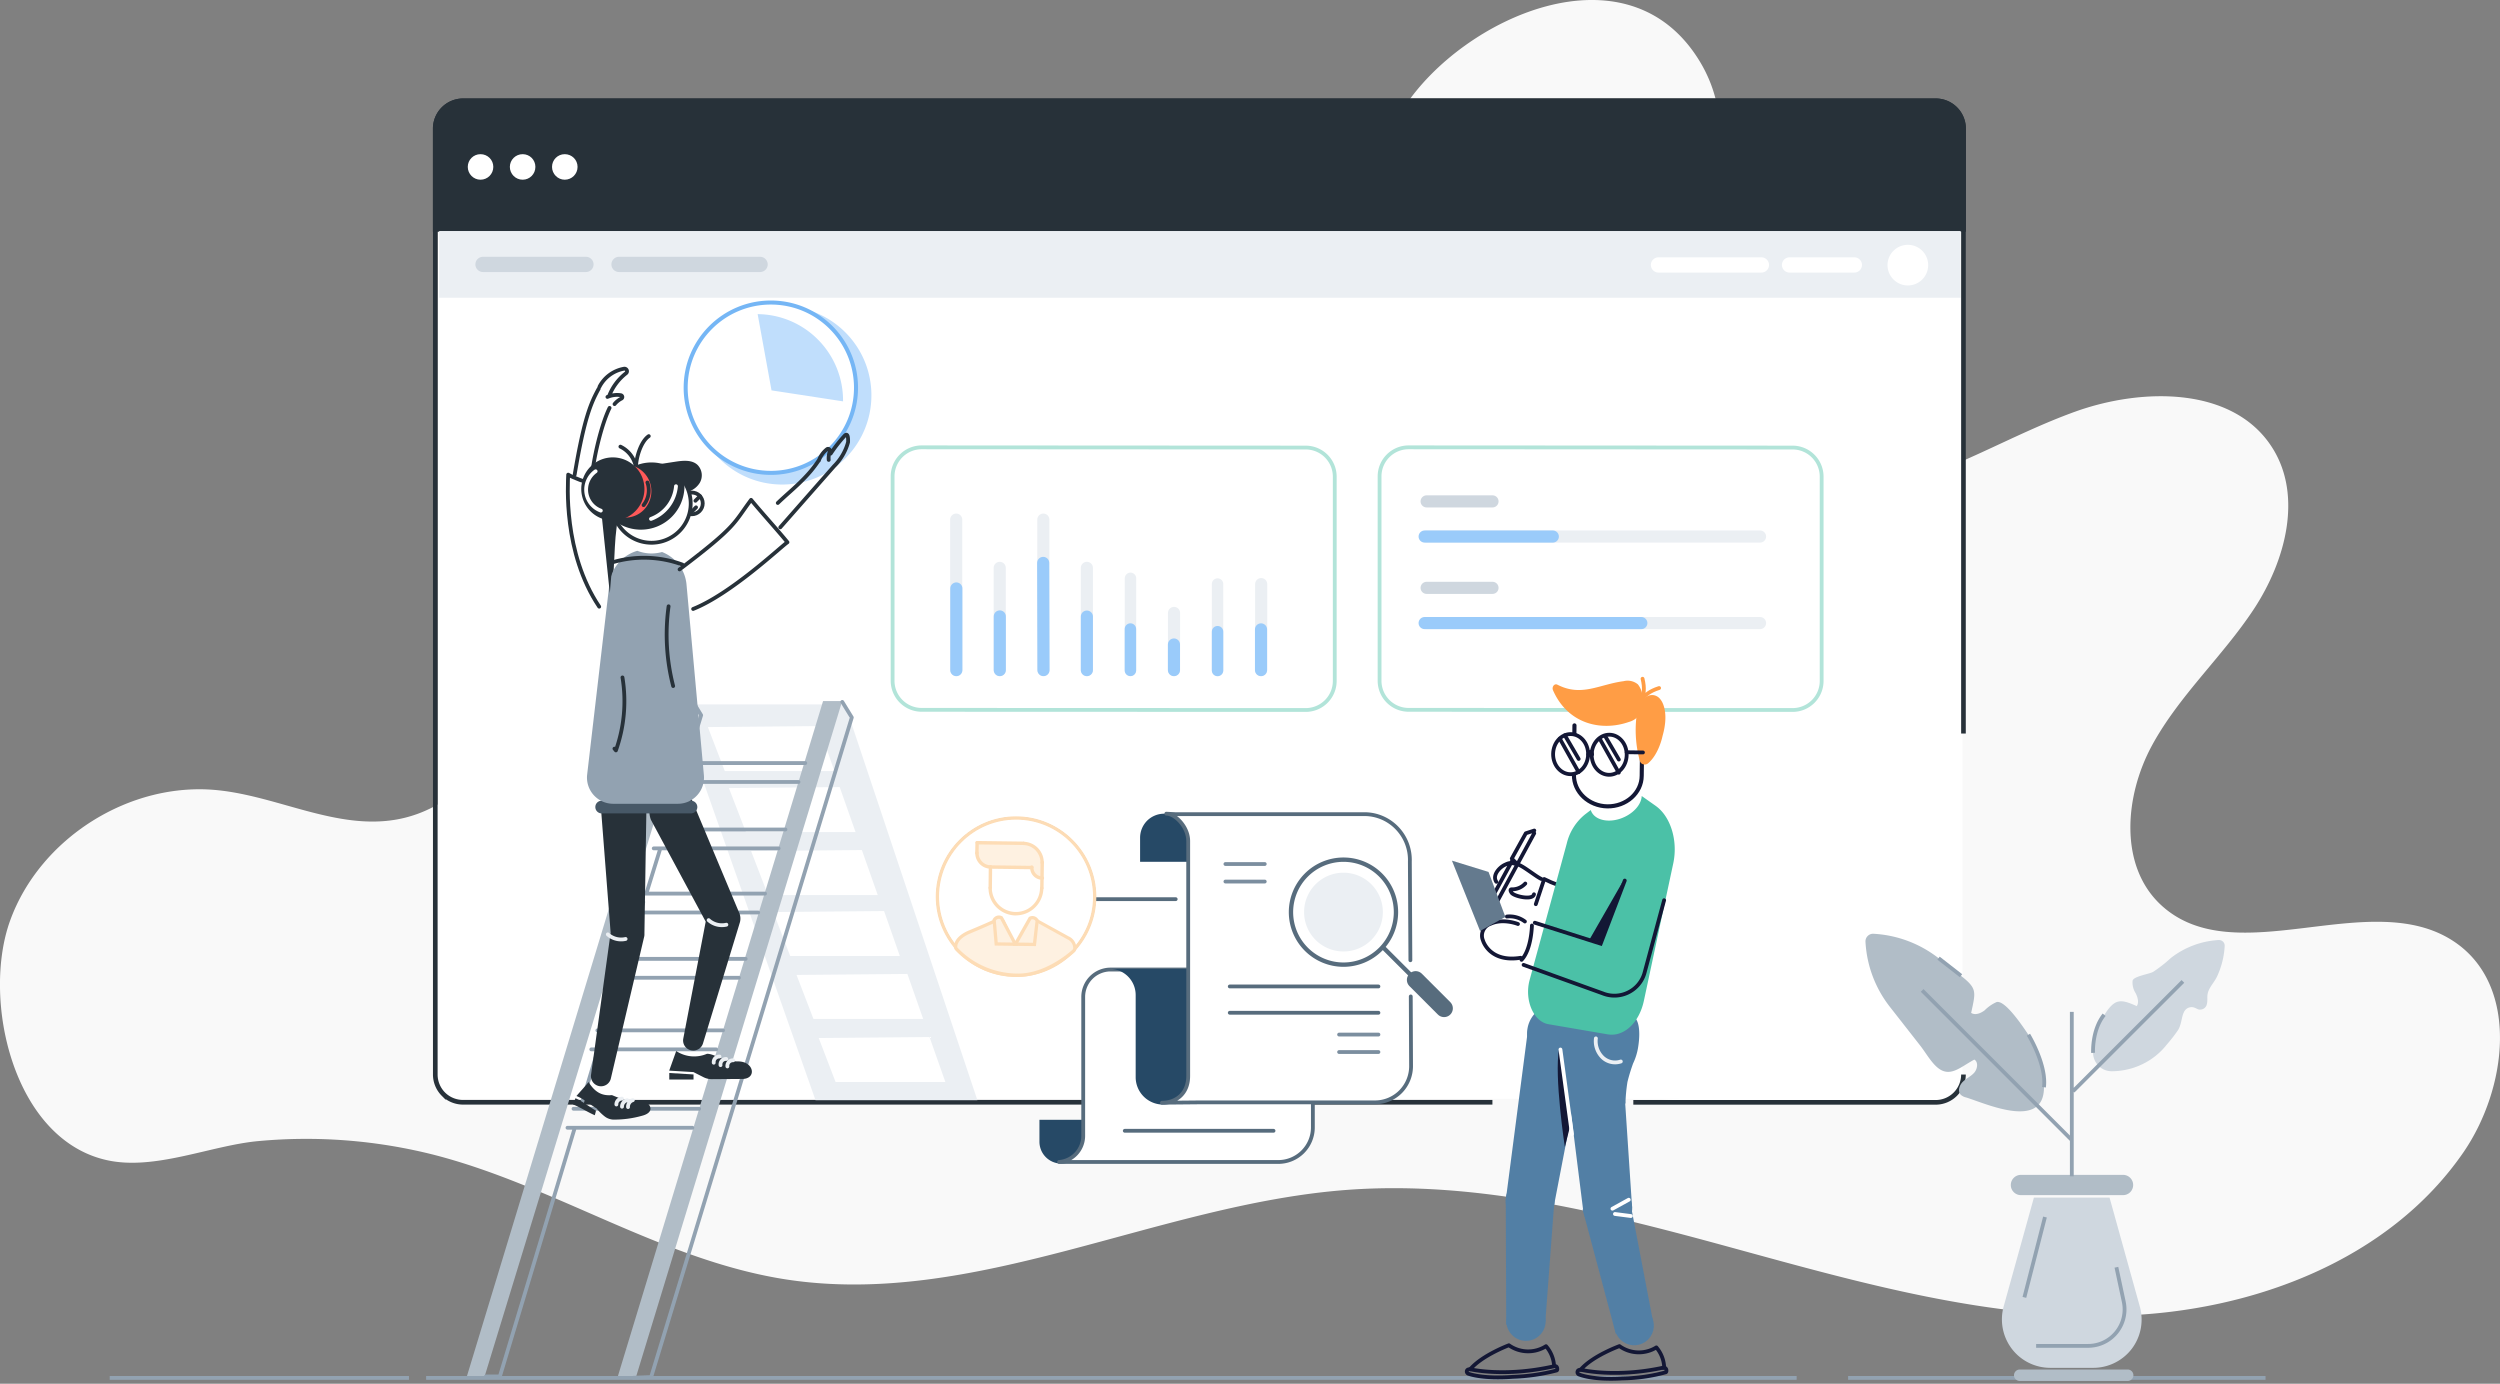 <svg xmlns="http://www.w3.org/2000/svg" width="271" height="150" fill="none" viewBox="0 0 271 150"><rect x="0" y="0" width="271" height="150" fill="#808080" stroke="none"/><g clip-path="url(#clip0_455_30274)"><path fill="#F9F9F9" d="M1.083 99.832C4.314 90.84 14.1 84.682 23.605 85.659c6.554.67 12.868 4.314 19.348 3.182 6.876-1.19 11.835-7.612 13.687-14.331 1.86-6.728 1.29-13.844 1.182-20.812-.116-6.975.347-14.29 3.942-20.249 4.447-7.397 13.67-11.57 22.15-10.017 21.365 3.918 9.472 32.35 24.613 42.077 19.423 12.497 31.944-16.117 35.234-29.845 1.975-8.29 3.785-16.852 8.438-24.001 6.34-9.745 24.275-17.935 32.085-4.96 5.992 9.977-2.19 21.176-1.959 31.532.265 12.108 10.893 17.356 22.084 14.67 7.199-1.72 13.596-5.786 20.563-8.29 7.389-2.645 17.208-2.686 21.374 3.967 3.281 5.232 1.38 12.25-2.009 17.415-3.397 5.165-8.133 9.405-11.075 14.835-2.942 5.439-3.57 12.951.918 17.2 8.066 7.62 22.86-2.166 31.985 4.132 6.934 4.794 5.653 15.761.884 22.729-8.058 11.72-22.885 17.274-37.093 17.712-14.216.438-28.134-3.496-41.87-7.257-13.728-3.761-27.779-7.405-41.961-6.372-20.638 1.512-40.499 12.868-60.938 9.711-13.323-2.066-24.985-10.091-38.019-13.472a56.3 56.3 0 00-19.166-1.521c-5.141.472-11.224 3.224-16.415 2.067-10.19-2.257-13.562-17.398-10.504-25.928z"/><path fill="#fff" d="M47.433 21.993h165.299v94.634a2.477 2.477 0 01-2.48 2.48H49.929a2.482 2.482 0 01-2.48-2.48V21.993h-.016z"/><path stroke="#273139" stroke-width=".504" d="M161.778 119.487H50.201c-.801 0-1.57-.314-2.132-.876a3.022 3.022 0 01-.884-2.141V13.943a3.018 3.018 0 013.016-3.017h159.622a3.017 3.017 0 013.016 3.017v65.574"/><path fill="#fff" d="M212.839 116.478a3.018 3.018 0 01-3.016 3.017h-32.771"/><path stroke="#273139" stroke-width=".504" d="M212.839 116.478a3.018 3.018 0 01-3.016 3.017h-32.771"/><path fill="#273139" stroke="#273139" stroke-width=".504" d="M50.193 10.926H209.84a3.018 3.018 0 013.017 3.017v10.926H47.176V13.943a3.023 3.023 0 013.017-3.017z"/><path fill="#fff" d="M52.086 19.48c.769 0 1.388-.62 1.388-1.388 0-.769-.62-1.38-1.388-1.38-.769 0-1.38.62-1.38 1.38 0 .76.62 1.389 1.38 1.389zm4.57 0c.769 0 1.38-.62 1.38-1.388 0-.769-.611-1.38-1.38-1.38-.768 0-1.388.62-1.388 1.38 0 .76.62 1.389 1.388 1.389zm4.563 0c.768 0 1.388-.62 1.388-1.388 0-.769-.62-1.38-1.388-1.38-.769 0-1.38.62-1.38 1.38 0 .76.62 1.389 1.38 1.389z"/><path fill="#fff" stroke="#B2E4D9" stroke-width=".413" d="M141.529 76.963l-41.622-.016a3.155 3.155 0 01-3.149-3.157V51.64a3.155 3.155 0 013.157-3.15l41.623.025a3.154 3.154 0 013.149 3.15v22.15a3.15 3.15 0 01-3.158 3.148z"/><path stroke="#EBEFF3" stroke-linecap="round" stroke-linejoin="round" stroke-width="1.314" d="M103.651 56.326v16.29"/><path stroke="#9ACBFA" stroke-linecap="round" stroke-linejoin="round" stroke-width="1.314" d="M103.667 63.789v8.852"/><path stroke="#EBEFF3" stroke-linecap="round" stroke-linejoin="round" stroke-width="1.314" d="M108.37 61.557v11.059"/><path stroke="#9ACBFA" stroke-linecap="round" stroke-linejoin="round" stroke-width="1.314" d="M108.378 66.822v5.819"/><path stroke="#EBEFF3" stroke-linecap="round" stroke-linejoin="round" stroke-width="1.314" d="M113.098 56.326v16.29"/><path stroke="#9ACBFA" stroke-linecap="round" stroke-linejoin="round" stroke-width="1.314" d="M113.081 61.02l.033 11.62"/><path stroke="#EBEFF3" stroke-linecap="round" stroke-linejoin="round" stroke-width="1.314" d="M136.711 63.318v9.298"/><path stroke="#9ACBFA" stroke-linecap="round" stroke-linejoin="round" stroke-width="1.314" d="M136.694 68.227v4.414"/><path stroke="#EBEFF3" stroke-linecap="round" stroke-linejoin="round" stroke-width="1.314" d="M127.264 66.442v6.174"/><path stroke="#9ACBFA" stroke-linecap="round" stroke-linejoin="round" stroke-width="1.314" d="M127.256 69.864v2.777"/><path stroke="#EBEFF3" stroke-linecap="round" stroke-linejoin="round" stroke-width="1.314" d="M117.817 61.557v11.059"/><path stroke="#9ACBFA" stroke-linecap="round" stroke-linejoin="round" stroke-width="1.314" d="M117.817 66.839v5.802"/><path stroke="#EBEFF3" stroke-linecap="round" stroke-linejoin="round" stroke-width="1.24" d="M122.545 62.69v9.96"/><path stroke="#9ACBFA" stroke-linecap="round" stroke-linejoin="round" stroke-width="1.24" d="M122.536 68.186v4.488"/><path stroke="#EBEFF3" stroke-linecap="round" stroke-linejoin="round" stroke-width="1.24" d="M131.983 63.31v9.34"/><path stroke="#9ACBFA" stroke-linecap="round" stroke-linejoin="round" stroke-width="1.24" d="M131.983 68.475v4.207"/><path fill="#EBEFF3" fill-rule="evenodd" d="M91.609 76.36H73.302l15.1 42.903h17.547L91.609 76.36zm-14.877 2.455l12.009-.108 1.71 4.877H78.568l-1.835-4.77zm14.29 6.504l-12.009.108 1.843 4.768h11.885l-1.719-4.876zm-9.604 6.934l12.01-.107 1.718 4.876H83.253l-1.835-4.769zm14.414 6.505l-12.009.108 1.835 4.768h11.885l-1.71-4.876zm-7.653 11.695l-1.835-4.769 12.017-.107 1.711 4.876H88.179zm12.579 1.959l-12.009.107 1.827 4.769h11.901l-1.719-4.876z" clip-rule="evenodd"/><path fill="#B1BDC7" d="M89.22 75.996h2.075L68.92 149.34h-1.99l22.29-73.344zm-16.298-.256h2.083l-22.473 73.467h-1.926L72.922 75.74z"/><path stroke="#92A2B1" stroke-linecap="round" stroke-linejoin="round" stroke-width=".413" d="M91.303 76.087l1.033 1.686-21.753 71.501-1.934.074m-6.389-26.944l-8.075 26.804h-1.512m12.124-35.358l-1.868 6.215m4.323-14.009l-1.678 5.463m4.157-13.736l-1.504 4.926m3.323-10.646l-1.463 4.72m3.653-11.877l-1.52 4.885m2.752-13.96l1.033 1.694-1.422 4.645m-1.562 2.596h13.538m-12.885-2.05h13.62m-16.43 9.248h13.538m-12.877-2.049h13.62m-16.496 9h13.538m-12.877-2.05h13.62m-16.372 9.125h13.538m-12.877-2.05h13.612m-16.736 9.811h13.538m-12.877-2.058h13.62m-16.86 10.554h13.538m-12.884-2.058h13.62"/><path fill="#fff" stroke="#B2E4D9" stroke-width=".413" d="M194.318 76.963l-41.623-.016a3.15 3.15 0 01-3.149-3.157V51.64a3.149 3.149 0 013.149-3.15l41.623.025a3.154 3.154 0 013.149 3.15v22.15a3.149 3.149 0 01-3.149 3.148z"/><path stroke="#CFD7DF" stroke-linecap="round" stroke-linejoin="round" stroke-width="1.314" d="M154.646 54.35h7.141"/><path stroke="#EBEFF3" stroke-linecap="round" stroke-linejoin="round" stroke-width="1.314" d="M154.646 58.16h36.142"/><path stroke="#9ACBFA" stroke-linecap="round" stroke-linejoin="round" stroke-width="1.314" d="M154.431 58.16h13.893"/><path stroke="#CFD7DF" stroke-linecap="round" stroke-linejoin="round" stroke-width="1.314" d="M154.646 63.723h7.141"/><path stroke="#EBEFF3" stroke-linecap="round" stroke-linejoin="round" stroke-width="1.314" d="M154.646 67.541h36.142"/><path stroke="#9ACBFA" stroke-linecap="round" stroke-linejoin="round" stroke-width="1.314" d="M154.431 67.541h23.489"/><path fill="#EBEFF3" d="M212.534 25.043H47.606v7.232h164.928v-7.232z"/><path fill="#fff" d="M179.78 27.894h11.157a.83.83 0 01.827.827.83.83 0 01-.827.826H179.78a.83.83 0 01-.827-.826.83.83 0 01.827-.827zm14.207 0h7.025a.83.83 0 01.827.827.83.83 0 01-.827.826h-7.025a.829.829 0 01-.826-.826c0-.455.372-.827.826-.827zm12.827 3.05a2.2 2.2 0 002.199-2.207 2.193 2.193 0 00-2.199-2.198 2.205 2.205 0 00-2.207 2.198c0 1.215.992 2.207 2.207 2.207z"/><path fill="#C0DEFC" d="M84.79 52.524c5.34 0 9.67-4.331 9.67-9.67 0-5.34-4.33-9.662-9.67-9.662a9.658 9.658 0 00-9.662 9.662c0 5.339 4.331 9.67 9.662 9.67z"/><path fill="#CFD7DF" d="M52.358 27.836h11.158a.83.83 0 01.827.827.829.829 0 01-.827.826H52.36a.829.829 0 01-.827-.826.83.83 0 01.827-.827zm14.745 0h15.29a.83.83 0 01.827.827.829.829 0 01-.826.826h-15.29a.829.829 0 01-.827-.826c0-.455.372-.827.826-.827z"/><path fill="#fff" stroke="#75B6F5" stroke-width=".438" d="M83.559 51.26c5.091 0 9.232-4.133 9.232-9.233 0-5.1-4.14-9.232-9.232-9.232-5.091 0-9.232 4.133-9.232 9.232a9.23 9.23 0 009.232 9.232z"/><path stroke="#273139" stroke-linecap="round" stroke-linejoin="round" stroke-width=".413" d="M64.954 65.764c-3.934-5.86-3.396-13.34-3.363-14.314 1.24.735 4.678 1.685 5.992 1.727-1.356 3.934-1.025 6.199-1.356 9.695"/><path fill="#fff" stroke="#273139" stroke-linecap="round" stroke-linejoin="round" stroke-width=".413" d="M74.996 55.747c.653 0 1.182-.529 1.182-1.182 0-.653-.529-1.173-1.182-1.173-.653 0-1.173.529-1.173 1.173 0 .645.529 1.182 1.173 1.182z"/><path fill="#273139" d="M74.096 53.383a2.225 2.225 0 001.752-1.033 1.612 1.612 0 00-.232-1.95c-.603-.57-1.553-.48-2.372-.356l-1.62.248c-.19.025-.38.075-.553.157-.422.323-.546.91-.29 1.372.537 1.075 2.199 1.662 3.314 1.562zm.909 33.341l5.058 12.067.074.165c.14.34.165.711.058 1.058l-4 13.117a1.096 1.096 0 01-1.306.719 1.093 1.093 0 01-.827-1.24l2.579-13.447.124 1.24-6.199-11.522a2.471 2.471 0 011.14-3.082 2.464 2.464 0 013.191.752c.058.033.075.107.108.173zm-4.935.984l-.214 13.43v.174a.905.905 0 01-.025.215l-3.604 15.331a1.093 1.093 0 01-1.28.876 1.1 1.1 0 01-.869-1.289l2.15-15.596-.026.389-1.041-13.398a2.477 2.477 0 012.29-2.347 2.469 2.469 0 012.62 1.967c.008.083.008.165 0 .248z"/><path stroke="#273139" stroke-linecap="round" stroke-linejoin="round" stroke-width=".413" d="M67.252 48.416a3.05 3.05 0 011.694 2.298c-.025-1.042.521-2.852 1.38-3.438"/><path fill="#fff" stroke="#273139" stroke-linecap="round" stroke-linejoin="round" stroke-width=".413" d="M74.872 54.582a4.251 4.251 0 01-7.967 2.066c-.017 0-.025-.033-.033-.05a4.259 4.259 0 01.545-4.81 4.259 4.259 0 014.695-1.182 4.257 4.257 0 012.76 3.967v.009z"/><path fill="#273139" d="M74.195 52.706a4.721 4.721 0 01-4.72 4.71c-.917 0-1.81-.264-2.57-.768-.017 0-.025-.033-.033-.05a4.256 4.256 0 011.545-5.694 4.257 4.257 0 015.753 1.339c.016.157.025.314.025.463z"/><path fill="#FF5959" d="M68.624 50.499a4.23 4.23 0 01-.595 5.29 2.153 2.153 0 01-.355.314 2.784 2.784 0 002.107-.827 2.894 2.894 0 00-1.157-4.777z"/><path fill="#273139" d="M69.856 53.003c0 1.38-.835 2.637-2.108 3.166a3.427 3.427 0 01-4.48-4.472 3.422 3.422 0 013.166-2.116 3.429 3.429 0 013.422 3.422z"/><path stroke="#EBEFF3" stroke-linecap="round" stroke-linejoin="round" stroke-width=".413" d="M65.888 101.287a2.158 2.158 0 001.926.496"/><path fill="#273139" d="M63.797 117.296c.628.984 1.33 1.529 2.538 1.414 1.041.429 1.52.661 2.719.537 1.19-.124 2.306 1.256.537 1.703a11 11 0 01-3.157.413 1.642 1.642 0 01-.934-.38 5.218 5.218 0 01-.827-.827c-.744-.438-1.38-1.041-2.19-1.347.447-.513.901-1 1.314-1.513zm-1.413 1.753l-.273.669c.827.331 1.562.827 2.364 1.174.05-.166.091-.331.132-.496-.76-.43-1.421-.992-2.223-1.347z"/><path stroke="#EBEFF3" stroke-linecap="round" stroke-linejoin="round" stroke-width=".413" d="M66.814 119.726c0-.165.058-.322.174-.446a.625.625 0 01.43-.19m.007.876c0-.339.24-.628.563-.702m.091.743a.75.75 0 01.52-.752m8.216-19.513c.52.471 1.248.653 1.925.495"/><path fill="#273139" d="M73.302 113.933a3.531 3.531 0 003.339.297c.851 0 1.612.827 3.364.827 1.752 0 2.05 1.901.454 1.901l-3.256.024a2.011 2.011 0 01-.975-.231l-1.058-.537-2.629-.157.76-2.124z"/><path fill="#273139" d="M72.55 116.313v.711h2.628v-.554l-2.628-.157z"/><path stroke="#EBEFF3" stroke-linecap="round" stroke-linejoin="round" stroke-width=".413" d="M77.368 115.197a.638.638 0 01.157-.479.633.633 0 01.471-.19m.108.934a.593.593 0 01.149-.48.608.608 0 01.47-.19m.125.81a.638.638 0 01.157-.479.633.633 0 01.47-.19"/><path fill="#475867" d="M65.17 88.17h9.785a.692.692 0 00.636-.685.692.692 0 00-.636-.686H65.17a.686.686 0 00-.636.686c0 .363.281.66.636.686z"/><path fill="#92A2B1" d="M73.467 87.13h-6.992a2.85 2.85 0 01-2.124-.951 2.834 2.834 0 01-.703-2.224l2.439-20.893a4.246 4.246 0 013-3.356 4.222 4.222 0 002.678.132 4.188 4.188 0 012.661 3.612l1.876 20.572a2.842 2.842 0 01-.727 2.181 2.805 2.805 0 01-2.108.926z"/><path stroke="#273139" stroke-linecap="round" stroke-linejoin="round" stroke-width=".413" d="M73.665 61.723c6.249-4.72 5.836-4.984 7.753-7.538 1.132 1.372 2.818 3.223 3.942 4.596-.801.562-6.124 5.595-10.223 7.231M64.078 52.458c.182-2.612 1.108-6.422 2-8.24m-3.785 7.24c1.041-6.2 1.785-7.819 2.612-9.331m1.149.735a5.8 5.8 0 011.802-2.397.272.272 0 00.09-.33.273.273 0 00-.305-.166 3.746 3.746 0 00-2.654 1.95m1.629 1.885a2.34 2.34 0 01.719-.586.191.191 0 00.124-.215.202.202 0 00-.182-.166c-.488-.074-.984 0-1.43.19m24.555 7.521a5.855 5.855 0 001.53-2.62c.024-.578-.059-.991-.348-.719a15.414 15.414 0 00-1.537 1.96m-.215.685a2.202 2.202 0 01.116-.925.193.193 0 00-.066-.232.187.187 0 00-.24 0 2.77 2.77 0 00-.884 1.24m-4.174 7.223l5.818-6.611m-6.091 3.975c1.041-1 2.124-1.86 3.132-2.959.48-.512.918-1.066 1.306-1.653M67.475 73.434c.438 2.653.19 5.373-.71 7.91l-.158-.19m5.868-15.431a22.42 22.42 0 00.496 8.645m-6.736-13.364a12.04 12.04 0 017.736.198M70.178 52.3c.297.836.14 1.761-.413 2.456"/><path stroke="#fff" stroke-linecap="round" stroke-linejoin="round" stroke-width=".413" d="M73.277 52.706a4.178 4.178 0 01-2.71 3.545m-5.439-.901a2.42 2.42 0 01-1.57-1.958 2.455 2.455 0 011.008-2.306"/><path stroke="#273139" stroke-linecap="round" stroke-linejoin="round" stroke-width=".413" d="M75.385 54.284l.496-.495m-.926 1.711l.496-.505"/><path fill="#273139" d="M66.103 64.31l.678-8-1.537-.249.86 8.249z"/><path fill="#C0DEFC" d="M91.386 43.507l-7.753-1.19-1.504-8.265a9.324 9.324 0 016.587 2.81 9.346 9.346 0 012.67 6.645z"/><path stroke="#92A2B1" stroke-width=".413" d="M46.193 149.365h148.563m5.578 0h45.251m-233.692 0h32.44"/><path fill="#264966" d="M112.685 121.388h4.735v2.372a2.367 2.367 0 01-2.372 2.372 2.367 2.367 0 01-2.372-2.372v-2.372h.009z"/><path fill="#fff" stroke="#576C7D" stroke-linecap="round" stroke-linejoin="round" stroke-width=".413" d="M114.809 125.958a2.845 2.845 0 002.612-2.835v-15.058a2.968 2.968 0 012.958-2.968h18.969a2.965 2.965 0 012.967 2.968v14.149a3.748 3.748 0 01-3.753 3.744h-23.753z"/><path fill="#264966" d="M120.503 105.031a2.839 2.839 0 012.604 2.835v8.902a2.97 2.97 0 002.967 2.967 2.964 2.964 0 002.959-2.967v-11.737h-8.53zm5.687-16.827a2.606 2.606 0 012.611 2.612v2.603h-5.215v-2.603c0-.695.273-1.356.761-1.852a2.629 2.629 0 011.843-.76z"/><path fill="#fff" d="M152.927 108.015l.033 7.546a3.953 3.953 0 01-1.141 2.785 3.906 3.906 0 01-2.768 1.149h-18.828l-4.265.041c1.521 0 2.843-.983 2.843-2.892V91.163c0-1.53-1.421-2.96-2.372-2.96l.951.05h20.522c1.347 0 2.628.554 3.554 1.53a4.974 4.974 0 011.372 3.62l.058 10.686"/><path stroke="#576C7D" stroke-linecap="round" stroke-linejoin="round" stroke-width=".413" d="M152.927 108.015l.033 7.546a3.953 3.953 0 01-1.141 2.785 3.906 3.906 0 01-2.768 1.149h-18.828l-4.265.041c1.521 0 2.843-.983 2.843-2.892V91.163c0-1.53-1.421-2.96-2.372-2.96l.951.05h20.522c1.347 0 2.628.554 3.554 1.53a4.974 4.974 0 011.372 3.62l.058 10.686"/><path stroke="#7B8E9F" stroke-linecap="round" stroke-linejoin="round" stroke-width=".413" d="M132.835 93.659h4.264m-4.264 1.901h4.264"/><path stroke="#576C7D" stroke-linecap="round" stroke-linejoin="round" stroke-width=".413" d="M133.306 106.932h16.116m-16.116 2.852h16.116"/><path stroke="#7B8E9F" stroke-linecap="round" stroke-linejoin="round" stroke-width=".413" d="M145.158 112.147h4.264m-4.264 1.893h4.264"/><path stroke="#576C7D" stroke-linecap="round" stroke-linejoin="round" stroke-width=".413" d="M121.925 122.578h16.125"/><path stroke="#576C7D" stroke-linecap="round" stroke-linejoin="round" stroke-width=".471" d="M145.637 104.568a5.692 5.692 0 005.686-5.694 5.686 5.686 0 00-5.686-5.686 5.693 5.693 0 00-5.695 5.686 5.695 5.695 0 005.695 5.694zm4.265-1.901l6.637 6.637"/><path stroke="#576C7D" stroke-linecap="round" stroke-linejoin="round" stroke-width="1.901" d="M153.456 106.221l3.083 3.083"/><path fill="#EBEFF3" d="M145.629 103.139a4.267 4.267 0 004.273-4.265 4.273 4.273 0 00-4.273-4.273 4.266 4.266 0 00-4.265 4.273 4.265 4.265 0 004.265 4.265z"/><path stroke="#576C7D" stroke-linecap="round" stroke-width=".413" d="M110.503 97.469h16.943"/><path fill="#527FA5" d="M165.423 145.348a2.13 2.13 0 002.124-2.133c0-1.173-.95-2.124-2.124-2.124a2.13 2.13 0 00-2.132 2.124c0 1.174.95 2.133 2.132 2.133zm.438-12.513a2.647 2.647 0 002.645-2.645 2.647 2.647 0 00-2.645-2.645 2.647 2.647 0 00-2.645 2.645 2.642 2.642 0 002.645 2.645zm2.934-17.605a3.203 3.203 0 003.199-3.207 3.196 3.196 0 00-3.199-3.198 3.203 3.203 0 100 6.405z"/><path fill="#527FA5" d="M163.274 143.596l-.049-13.58 5.256.347-.967 12.91-4.24.323z"/><path fill="#527FA5" d="M171.911 112.742l-3.454 17.911-5.191-.877 2.405-18.464 6.24 1.43zm5.24 33.085a2.13 2.13 0 002.124-2.132c0-1.174-.95-2.124-2.124-2.124a2.13 2.13 0 00-2.132 2.124c0 1.173.959 2.132 2.132 2.132zm-2.868-12.207a2.642 2.642 0 002.645-2.645 2.642 2.642 0 00-2.645-2.645 2.647 2.647 0 00-2.645 2.645 2.647 2.647 0 002.645 2.645z"/><path fill="#527FA5" d="M172.514 115.867a3.198 3.198 0 003.199-3.207 3.191 3.191 0 00-3.199-3.199 3.203 3.203 0 100 6.406zm2.645 28.737l-3.603-13.497 5.132-.934 2.496 13.042-4.025 1.389z"/><path fill="#527FA5" d="M175.705 112.569l1.215 18.332-5.306.272-2.306-18.406 6.397-.198z"/><path fill="#527FA5" d="M177.556 113.627a6.431 6.431 0 01-.529 1.653c-.239.661-.446 1.33-.611 2.008-.124.785-.199 1.57-.215 2.364l-2.364-2.81c-.901-.645-1.355-2.265-1.05-4.042.372-2.157 1.843-1.653 2.976-2.38 1.876-1.182 2.165 1.05 1.793 3.207z"/><path stroke="#EBEFF3" stroke-linecap="round" stroke-linejoin="round" stroke-width=".413" d="M175.697 115.065a1.971 1.971 0 01-1.976-.438 2.47 2.47 0 01-.727-2.066"/><path stroke="#fff" stroke-linecap="round" stroke-linejoin="round" stroke-width=".413" d="M176.556 130.049l-1.769.976m2 .793l-1.727-.223"/><path fill="#131735" d="M169.002 113.685s.992 6.347 1.289 8.017l-.661 2.636s-1.173-7.661-.628-10.653z"/><path stroke="#131735" stroke-linecap="round" stroke-linejoin="round" stroke-width=".413" d="M168.919 95.898s-.305 0-1.529-.611l-.909 2.727"/><path stroke="#fff" stroke-linecap="round" stroke-linejoin="round" stroke-width=".413" d="M169.151 113.767l1.248 9.166"/><path fill="#4BC1A7" d="M179.482 87.36l-1.521-1.074c-.033.959-.967 1.984-2.289 2.447-1.488.512-2.918.099-3.232-.926l-.636.487a5.771 5.771 0 00-1.967 3.141l-4.025 14.794c-.587 2.158.413 4.521 2.041 4.794l6.414 1.099c1.752.306 3.413-1.239 3.926-3.62l3.19-14.918c.521-2.446-.281-5.075-1.901-6.223z"/><path stroke="#131735" stroke-linecap="round" stroke-linejoin="round" stroke-width=".413" d="M165.299 99.89a2.743 2.743 0 00-1.95-.537m1.198.81s-1.603-.644-2.967-.025a1.345 1.345 0 00-.826 1.81s.686 2.422 4.082 1.877"/><path fill="#fff" d="M170.671 78.633l-.057 5.314v.042c-.025 1.86 1.603 3.388 3.628 3.421 2.033.025 3.703-1.454 3.719-3.306l.091-6.959"/><path stroke="#131735" stroke-linecap="round" stroke-linejoin="round" stroke-width=".446" d="M170.671 78.633l-.057 5.314v.042c-.025 1.86 1.603 3.388 3.628 3.421 2.033.025 3.703-1.454 3.719-3.306l.091-6.959"/><path fill="#FF9D45" d="M168.82 74.22c-.314-.166-.636.239-.471.61 1.57 3.588 5.141 4.505 8.224 3.43a2.147 2.147 0 001.115-.727 2.9 2.9 0 00.364-1.892c0-.53-.182-1.041-.504-1.455a1.744 1.744 0 00-1.546-.347c-2.653.347-4.562 1.728-7.182.38z"/><path fill="#FF9D45" d="M177.506 76.914c.1-.57.438-1.066.934-1.364.24-.174.546-.24.835-.19.298.058.554.223.727.471 0 0 1.025 1.124.215 3.959 0 0-.38 1.95-1.57 2.959a.58.58 0 01-.529.1.53.53 0 01-.364-.381 12.634 12.634 0 01-.248-5.554z"/><path stroke="#FF9D45" stroke-linecap="round" stroke-linejoin="round" stroke-width=".413" d="M177.523 76.319s1.05-.645.529-2.744m-.273 2.892s0-1.24 2.067-1.884"/><path fill="#fff" stroke="#131735" stroke-linecap="round" stroke-linejoin="round" stroke-width=".413" d="M172.151 81.774c.016-1.199-.818-2.182-1.868-2.199-1.05-.016-1.909.95-1.926 2.15-.016 1.198.818 2.181 1.868 2.198 1.041.016 1.909-.943 1.926-2.15zm4.182.066c.016-1.199-.818-2.182-1.86-2.199-1.049-.016-1.917.942-1.934 2.15-.016 1.198.819 2.181 1.868 2.198 1.05.016 1.909-.95 1.926-2.15z"/><path fill="#fff" d="M172.167 81.782s.315-.661.414 0h-.414z"/><path stroke="#131735" stroke-linecap="round" stroke-linejoin="round" stroke-width=".413" d="M172.167 81.782s.315-.661.414 0m-3.497-1.711l2.034 3.628m-1.488-3.992l1.496 2.562m2.314-2.14l2.033 3.628m-1.487-3.984l1.496 2.563m.851-.794l1.76.025m-14.529 64.26s-2.918 1.091-4.191 2.603c0 0 3.72.893 9.092-.33a3.582 3.582 0 00-.876-2.174 3.623 3.623 0 01-4.025-.099z"/><path stroke="#131735" stroke-linecap="round" stroke-linejoin="round" stroke-width=".413" d="M159.373 148.431s-.33-.042-.372.198a.267.267 0 00.215.297s1.471.571 4.769.323a21.436 21.436 0 004.736-.686s.132 0 .074-.273c-.057-.281-.338-.19-.338-.19m7.091-2.182s-2.926 1.066-4.207 2.562c0 0 3.719.926 9.058-.248a3.568 3.568 0 00-.851-2.174 3.598 3.598 0 01-4-.14z"/><path stroke="#131735" stroke-linecap="round" stroke-linejoin="round" stroke-width=".413" d="M171.366 148.488s-.323-.049-.364.207a.266.266 0 00.215.314s1.438.62 4.686.413a18.784 18.784 0 004.645-.661s.132 0 .083-.289a.293.293 0 00-.124-.174.25.25 0 00-.215-.025"/><path stroke="#131735" stroke-linecap="round" stroke-width=".413" d="M176.126 95.452l-2.612 6.844-7.14-2.273"/><path stroke="#131735" stroke-linecap="round" stroke-width=".413" d="M165.159 104.593l8.579 3.091a3.382 3.382 0 002.719-.082 3.37 3.37 0 001.785-2.058l2.149-7.96m-14.331 2.744s-.042 2.579-1.124 3.72"/><path stroke="#131735" stroke-linecap="round" stroke-linejoin="round" stroke-width=".413" d="M167.076 95.278c-.537-.24-1.884-1.338-2.438-1.529-.909-.305-1.075-.206-1.521 0-.62.298-1.372 1.158-.917 1.835m3.141.191a1.935 1.935 0 01-1.48.628c-.273 0 0 .413.074.454.414.347 2.215.736 2.348.083m-3.943.702l3.968-7.314m-1.827 3.355l-.603-.611 1.52-2.744.918-.298m-2.438 3.348l-1.827 3.355"/><path fill="#647A8E" d="M160.439 100.915l-3.049-7.62 3.967 1.223 1.826 4.877"/><path fill="#131735" d="M175.895 95.584s-1.959 5.414-2.248 6.596l-1.314-.389"/><path fill="#CFD7DF" d="M226.915 148.274h-4.662a5.24 5.24 0 01-4.174-2.067 5.277 5.277 0 01-.884-4.578l3.281-11.811h8.199l3.281 11.811a5.245 5.245 0 01-.868 4.578 5.26 5.26 0 01-4.173 2.067z"/><path fill="#B1BDC7" d="M219.071 127.355h11.017a1.1 1.1 0 110 2.198h-11.017a1.098 1.098 0 110-2.198zm2.496-9.488c0 4.653-6.24 1.785-8.43 1.099a1.272 1.272 0 01-.587-.289c-.372-.381-.157-1.05.232-1.422.38-.372.9-.595 1.239-.992.339-.405.447-1.132 0-1.405-1.554.827-2.661 2.025-4.041.827-.711-.62-1.265-1.628-1.852-2.372l-3.273-4.182a12.517 12.517 0 01-2.636-7.026.817.817 0 01.24-.644.82.82 0 01.644-.24 12.57 12.57 0 017.025 2.637l2.43 1.909c1.794 1.405 1.604 1.735 1.116 4.033.446.281 1.041.041 1.463-.281.372-.38.81-.678 1.289-.893.934-.264 2.926 2.753 3.447 3.538a10.289 10.289 0 011.694 5.703z"/><path stroke="#92A2B1" stroke-width=".413" d="M208.36 107.362l16.149 16.15"/><path fill="#CFD7DF" d="M226.89 114.131a2.014 2.014 0 001.992 1.992c2.347 0 4.562-1.058 6-2.893.43-.496.835-1.008 1.198-1.537.447-.711.372-1.579.752-2.141a.909.909 0 011-.339c.174.058.331.166.513.215a.745.745 0 00.859-.504c.158-.537-.024-.884.174-1.446.207-.571.703-1.083.95-1.628a8.862 8.862 0 00.827-3.306.62.62 0 00-.182-.472.645.645 0 00-.471-.173 9.305 9.305 0 00-5.174 1.942 14.867 14.867 0 01-1.934 1.513c-.487.256-2.107.471-2.223.958-.041.488.083.967.347 1.372.207.438.372.976.107 1.381-1.818-.827-2.405-.794-3.529.975a7.853 7.853 0 00-1.206 4.091z"/><path stroke="#92A2B1" stroke-width=".413" d="M236.626 106.387l-11.902 11.893m-.14 9.232v-17.828"/><path fill="#B1BDC7" d="M218.939 149.695h11.703c.339 0 .62-.281.62-.62a.624.624 0 00-.62-.62h-11.703a.624.624 0 00-.62.62c0 .339.281.62.62.62z"/><path stroke="#92A2B1" stroke-width=".413" d="M220.716 145.893h5.628a3.95 3.95 0 003.083-1.471 3.962 3.962 0 00.785-3.331l-.793-3.719m-7.744-5.446l-2.232 8.711m7.447-26.506s-.141-2.463 1.198-4.132m-17.951-6.133l2.438 1.901m7.306 6.397s1.992 3.248 1.686 5.694"/><path fill="#fff" d="M110.139 105.717a8.53 8.53 0 100-17.059 8.529 8.529 0 00-8.529 8.53 8.528 8.528 0 008.529 8.529z"/><path fill="#647A8E" d="M110.139 105.816c-4.761 0-8.629-3.868-8.629-8.628s3.868-8.629 8.629-8.629c4.761 0 8.629 3.868 8.629 8.629 0 4.76-3.868 8.628-8.629 8.628zm0-17.05c-4.645 0-8.422 3.777-8.422 8.422 0 4.645 3.777 8.422 8.422 8.422 4.645 0 8.422-3.777 8.422-8.422 0-4.645-3.777-8.422-8.422-8.422z"/><path fill="#FDDCB5" d="M110.139 105.899c-4.802 0-8.703-3.909-8.703-8.703s3.909-8.703 8.703-8.703 8.703 3.91 8.703 8.703c0 4.794-3.909 8.703-8.703 8.703zm0-17.05c-4.604 0-8.348 3.743-8.348 8.347 0 4.604 3.744 8.348 8.348 8.348 4.604 0 8.348-3.744 8.348-8.348 0-4.603-3.744-8.348-8.348-8.348z"/><path fill="#FEF1E1" d="M103.692 102.882a.374.374 0 01-.107-.297c.025-.355.248-1.041 1.587-1.595a67.684 67.684 0 003.058-1.34.335.335 0 01.281-.024c.099.033.173.1.215.19l1.041 2.232c.058.115.182.19.314.198a.418.418 0 00.339-.174l1.306-2.24a.383.383 0 01.504-.132l3.538 1.951c.438.19.735.62.752 1.099 0 .124-.033.24-.133.331-.595.537-3.173 2.678-6.099 2.628a9.059 9.059 0 01-6.587-2.835l-.009.008z"/><path fill="#FDDCB5" d="M110.37 105.899h-.09a9.305 9.305 0 01-6.72-2.885.587.587 0 01-.157-.438c.041-.496.364-1.198 1.694-1.744 1.381-.57 2.53-1.082 3.042-1.338a.541.541 0 01.413-.042c.149.05.265.157.323.29l1.041 2.231c.025.058.091.091.165.099a.23.23 0 00.182-.091l1.298-2.231a.557.557 0 01.743-.199l3.538 1.951c.488.215.818.694.843 1.248a.596.596 0 01-.19.471c-.496.455-3.116 2.678-6.133 2.678h.008zm-1.975-6.116s-.058 0-.082.025c-.538.264-1.687.777-3.075 1.355-1.165.479-1.446 1.05-1.471 1.438 0 .058.016.124.058.157 1.694 1.785 4.091 2.785 6.545 2.777 2.885 0 5.406-2.149 5.893-2.587.05-.041.075-.115.075-.19a1.07 1.07 0 00-.645-.942l-3.546-1.959a.198.198 0 00-.264.066l-1.306 2.232a.579.579 0 01-.504.264.54.54 0 01-.463-.297l-1.041-2.232a.175.175 0 00-.116-.099h-.05l-.008-.008z"/><path fill="#FEF1E1" d="M107.767 99.733l.223 2.587 2.075.025-1.513-2.868a.578.578 0 00-.438-.041.613.613 0 00-.347.297z"/><path fill="#FDDCB5" d="M110.362 102.535l-2.537-.033-.24-2.802.025-.05a.806.806 0 01.446-.38.744.744 0 01.579.058l.049.025 1.678 3.182zm-2.207-.388l1.612.024-1.347-2.545a.389.389 0 00-.256-.008.46.46 0 00-.215.165l.206 2.372v-.008z"/><path fill="#FEF1E1" d="M112.42 99.808l-.297 2.57-2.067-.025 1.596-2.818a.509.509 0 01.438-.025.56.56 0 01.33.298z"/><path fill="#FDDCB5" d="M112.288 102.56l-2.529-.033 1.768-3.124.05-.025a.742.742 0 01.579-.041c.19.066.347.206.438.396l.016.041-.314 2.786h-.008zm-1.918-.389l1.604.025.273-2.355a.388.388 0 00-.199-.166.343.343 0 00-.256 0l-1.413 2.505-.009-.009z"/><path fill="#FEF1E1" d="M112.974 93.501l-.025 1.678c-.298 0-.579-.132-.785-.347a1.097 1.097 0 01-.314-.793l-4.48-.058a1.45 1.45 0 01-1.049-.463 1.448 1.448 0 01-.422-1.058v-1.116h.19l4.852.067a2.06 2.06 0 012.041 2.09h-.008z"/><path fill="#FDDCB5" d="M110.089 99.237a3.013 3.013 0 01-2.091-.9 2.963 2.963 0 01-.843-2.125.18.18 0 01.182-.132.19.19 0 01.182.132 2.606 2.606 0 001.273 2.281 2.63 2.63 0 002.612.034 2.62 2.62 0 001.33-2.249c0-.099.083-.19.19-.181.042 0 .091.016.133.05a.187.187 0 01.049.131 2.997 2.997 0 01-3.008 2.951l-.009.008zm2.877-5.545c-.099 0-.182-.091-.182-.19 0-1.033-.81-1.877-1.843-1.893a.179.179 0 01-.132-.182c0-.09.057-.157.132-.182a2.248 2.248 0 012.207 2.273.212.212 0 01-.191.174h.009z"/><path fill="#FDDCB5" d="M107.337 96.41a.195.195 0 01-.132-.057.188.188 0 01-.05-.132l.025-2.24c0-.05.025-.091.058-.132a.156.156 0 01.132-.05c.041 0 .091.016.132.05.033.033.05.082.05.132l-.025 2.24c0 .099-.082.19-.19.19zm5.596.059c-.05 0-.1-.025-.133-.058a.188.188 0 01-.049-.132l.041-2.794c0-.05.025-.09.05-.132.033-.033.082-.058.132-.05.049 0 .091.017.132.05a.196.196 0 01.058.132l-.041 2.794c0 .05-.025.09-.058.132a.196.196 0 01-.132.058z"/><path fill="#FDDCB5" d="M112.949 95.37a1.307 1.307 0 01-1.281-1.323c-.025-.083 0-.157.066-.198a.186.186 0 01.223 0c.067.041.091.124.075.198 0 .513.405.942.917.95.075-.024.149 0 .199.075a.203.203 0 010 .215.197.197 0 01-.199.074v.025-.016z"/><path fill="#FDDCB5" d="M111.842 94.229l-4.472-.058a.198.198 0 01-.19-.19c0-.05.025-.091.058-.132a.156.156 0 01.132-.05l4.472.058c.099 0 .19.082.19.19 0 .041-.025.09-.058.132a.188.188 0 01-.132.05z"/><path fill="#FDDCB5" d="M107.37 94.171a1.696 1.696 0 01-1.653-1.703c0-.05.025-.09.058-.132.033-.033.083-.058.132-.05.042 0 .091.017.133.05a.188.188 0 01.049.133c0 .719.571 1.314 1.29 1.33a.22.22 0 01.132.05.188.188 0 01.049.132c0 .1-.082.19-.19.19zm3.579-2.571l-5.017-.066c-.049 0-.091-.024-.132-.057-.033-.034-.058-.083-.05-.133 0-.05.017-.09.05-.132.033-.033.083-.058.132-.05l5.017.067c.041 0 .091.024.132.058.033.032.05.082.05.132 0 .041-.025.09-.058.132a.188.188 0 01-.132.05h.008z"/><path fill="#FDDCB5" d="M105.899 92.659a.192.192 0 01-.19-.19l.025-1.116c0-.05.016-.091.049-.133a.159.159 0 01.133-.05c.099 0 .19.083.19.19l-.025 1.117c0 .041-.025.09-.058.132a.195.195 0 01-.132.058l.008-.008z"/></g><defs><clipPath id="clip0_455_30274"><path fill="#fff" d="M0 0h271v149.695H0z"/></clipPath></defs></svg>